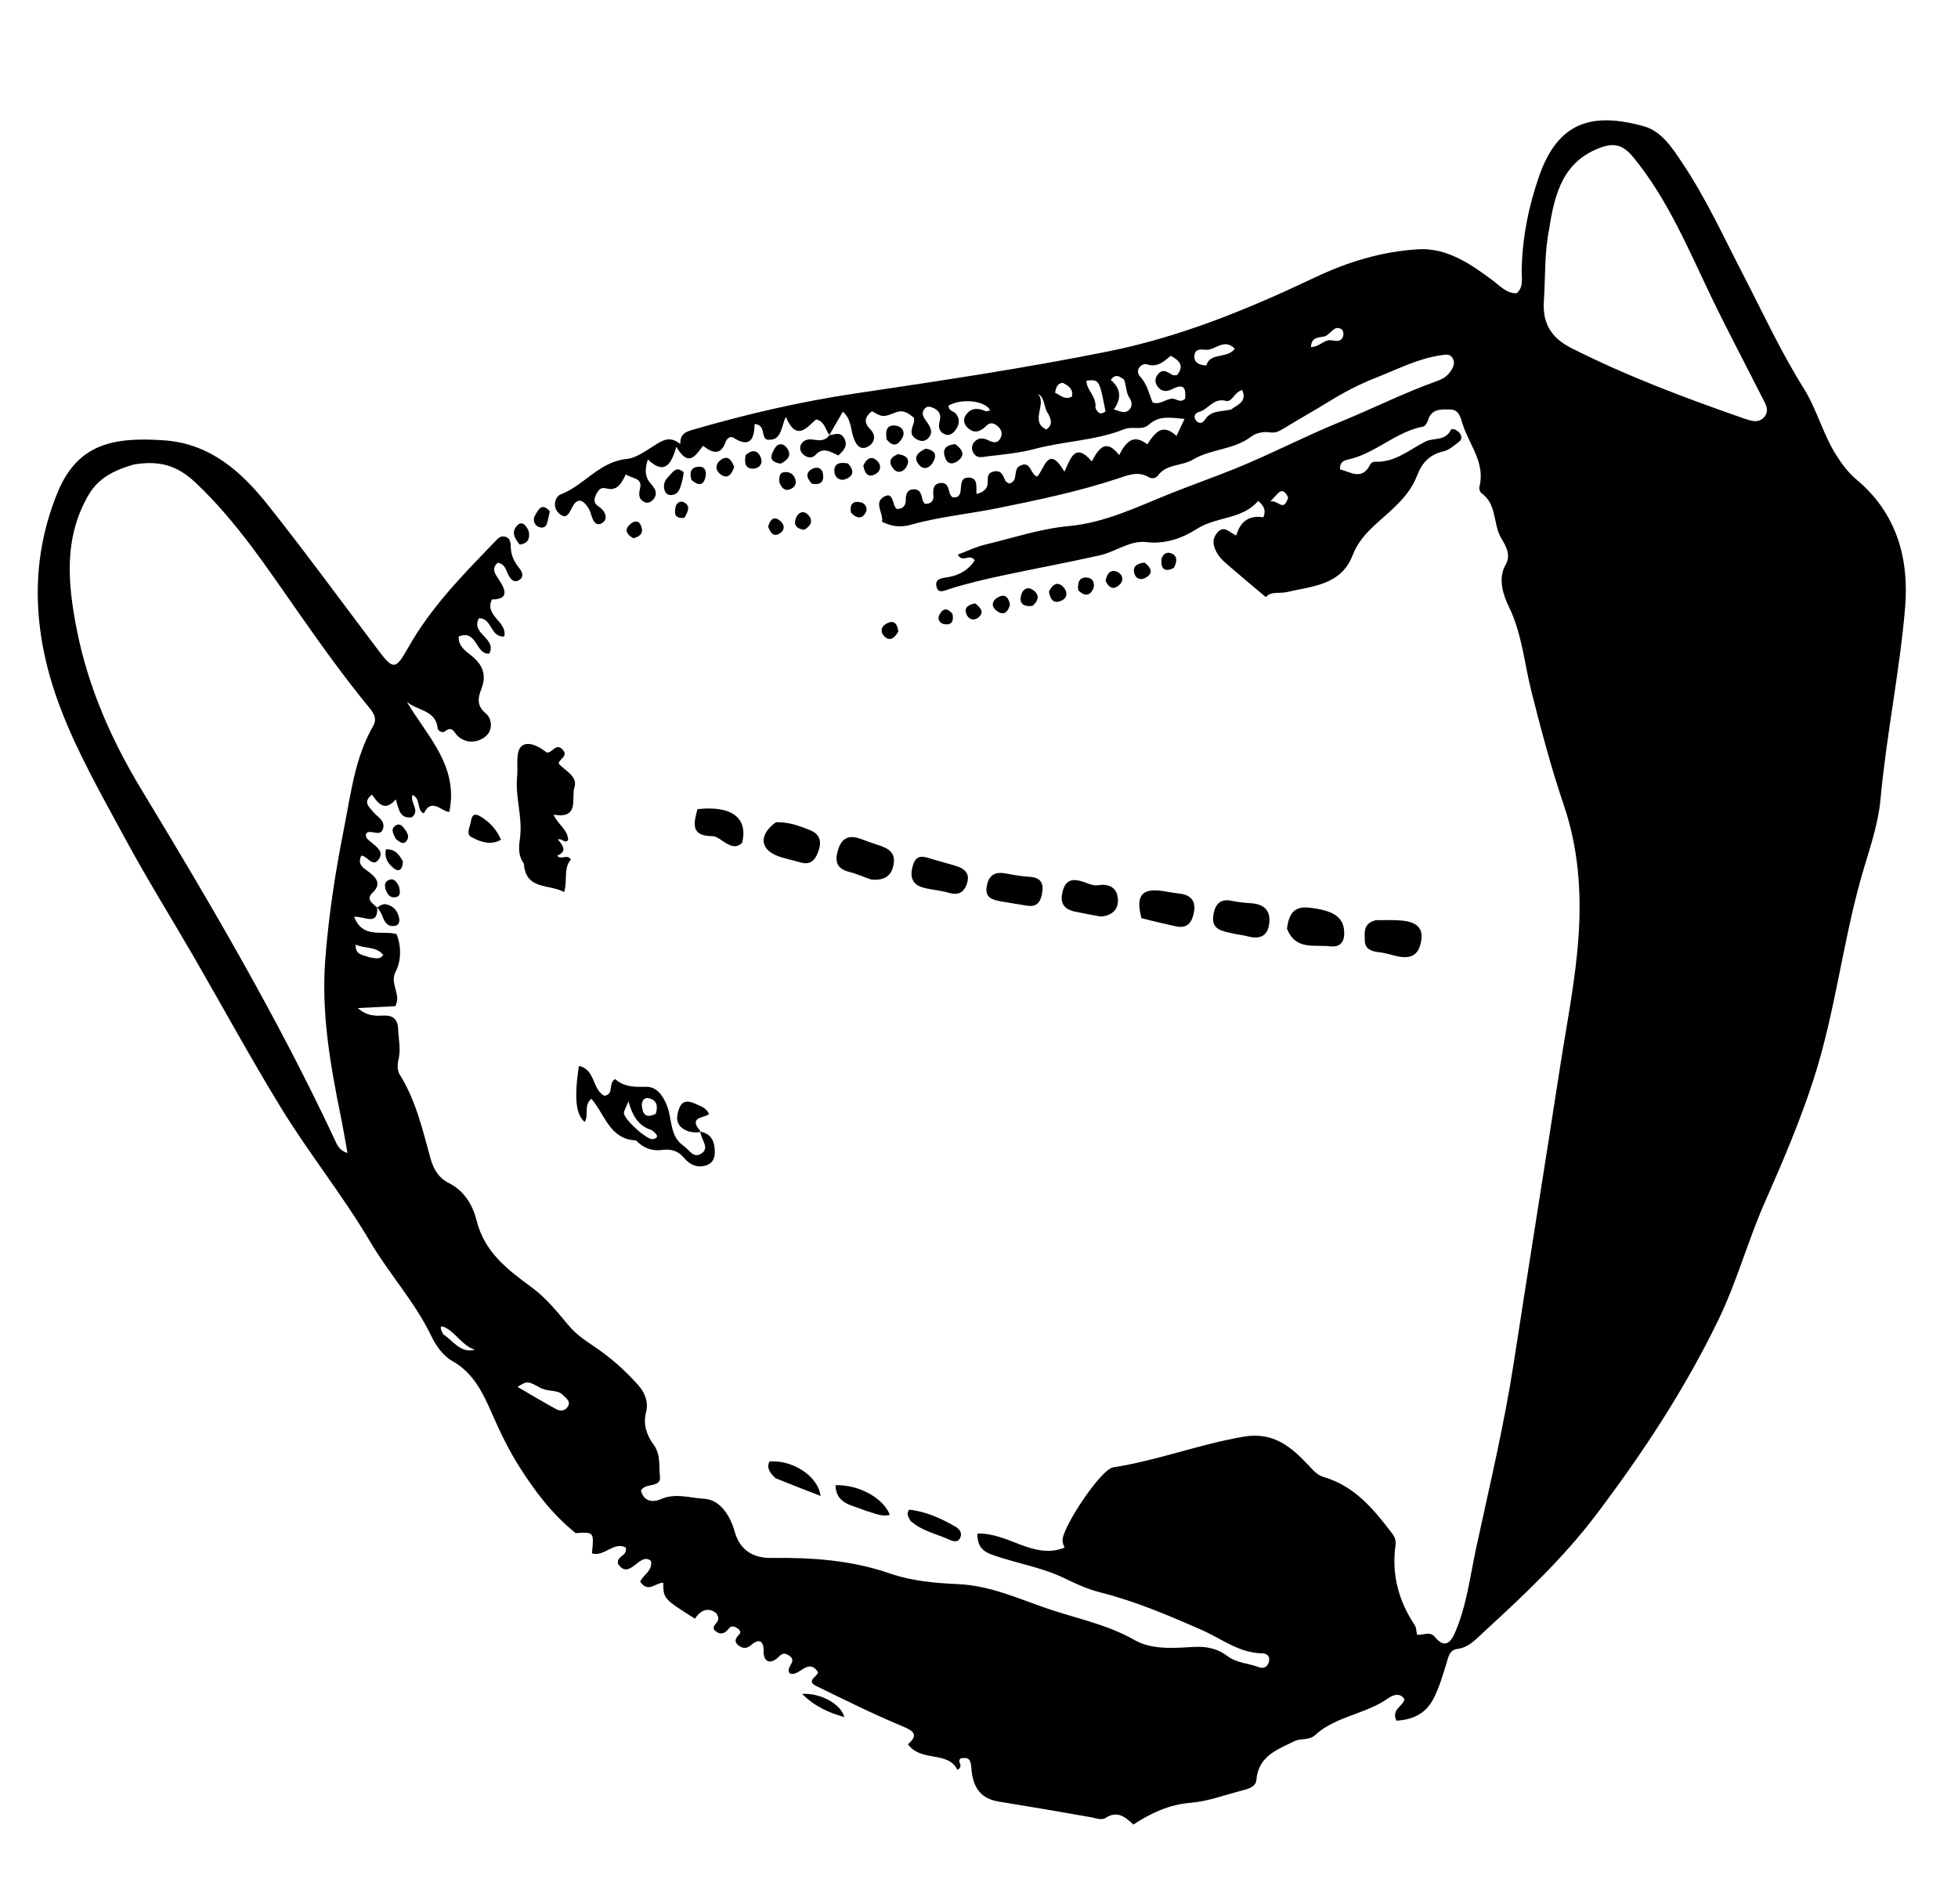 <svg version="1.1" id="Layer_1" xmlns="http://www.w3.org/2000/svg" xmlns:xlink="http://www.w3.org/1999/xlink" x="0px" y="0px"
	 width="100%" viewBox="0 0 576 560" enable-background="new 0 0 576 560" xml:space="preserve">
<path fill="#000000" opacity="1" stroke="none" 
	d="
M110.97,266.935 
	C111.22,272.658 107.108,269.412 104.174,269.7 
	C106.716,276.228 112.314,273.621 116.636,274.765 
	C118.134,278.401 118.019,282.684 116.422,285.756 
	C114.488,289.476 118.191,292.491 116.282,295.995 
	C113.048,296.154 109.777,296.316 105.246,296.54 
	C108.075,299.008 110.438,298.833 112.744,298.743 
	C115.593,298.631 117.032,299.777 117.13,302.803 
	C117.226,305.776 117.983,308.689 117.215,311.728 
	C116.87,313.094 116.883,314.989 117.586,316.11 
	C122.349,323.707 124.307,332.319 126.639,340.762 
	C127.556,344.083 129.106,346.544 132.068,348.033 
	C136.627,350.325 139.101,354.612 140.169,358.922 
	C142.517,368.4 149.312,373.482 156.519,378.784 
	C160.581,381.773 163.907,385.869 167.177,389.79 
	C169.263,392.292 171.747,394.081 174.381,395.817 
	C179.386,399.115 183.856,403.076 187.817,407.536 
	C189.708,409.665 190.825,412.511 190.054,415.425 
	C189.102,419.022 190.33,422.335 192.166,424.808 
	C194.461,427.899 193.79,431.173 194.136,434.301 
	C194.525,437.823 189.94,436.036 188.535,438.467 
	C189.491,441.844 192.011,442.049 194.672,440.918 
	C198.831,439.151 203.086,440.687 207.085,440.887 
	C211.949,441.131 214.862,446.052 216.13,450.56 
	C217.769,456.389 221.995,458.366 226.903,458.302 
	C238.803,458.147 250.452,458.942 261.8,462.872 
	C268.291,465.12 275.176,465.697 281.961,466.012 
	C291.169,466.44 299.301,470.158 307.761,473.074 
	C316.469,476.076 325.543,477.772 333.766,482.457 
	C338.949,485.41 345.415,484.798 351.305,484.482 
	C355.096,484.279 358.241,485.01 361.064,487.153 
	C363.858,489.275 367.286,489.26 370.345,490.445 
	C371.776,490.999 373.007,490.277 373.325,488.664 
	C373.619,487.178 372.646,486.383 371.361,486.367 
	C364.539,486.287 359.441,482.099 353.589,479.521 
	C343.865,475.237 334.001,471.041 323.591,468.412 
	C320.074,467.524 316.668,465.998 313.394,464.39 
	C306.793,461.149 299.55,459.982 292.673,457.652 
	C289.808,456.681 287.449,455.545 287.542,451.141 
	C296.659,450.808 304.063,458.925 313.187,455.27 
	C313.155,455.169 312.617,454.196 312.575,453.201 
	C312.413,449.439 323.808,432.22 327.458,431.655 
	C340.463,429.645 352.773,424.87 365.759,422.643 
	C374.779,421.096 379.881,425.715 385.088,431.214 
	C386.376,432.575 387.546,433.951 389.367,434.482 
	C398.52,437.151 404.176,444.026 409.607,451.194 
	C410.354,452.18 410.714,453.244 410.544,454.457 
	C409.336,463.058 411.37,470.864 416.172,478.046 
	C416.675,478.799 416.634,479.915 416.846,480.867 
	C418.653,481.167 420.549,479.69 422.082,481.526 
	C425.053,485.085 426.77,483.241 428.13,480.048 
	C431.484,472.174 432.456,463.719 434.238,455.45 
	C438.155,437.273 442.498,419.191 445.331,400.79 
	C449.808,371.715 454.481,342.671 458.981,313.599 
	C460.986,300.643 463.611,287.704 464.423,274.662 
	C465.214,261.941 464.268,249.275 460.004,236.737 
	C456.296,225.838 453.335,214.564 450.489,203.317 
	C448.408,195.091 447.758,186.485 443.912,178.556 
	C442.245,175.119 440.545,170.272 442.921,166.112 
	C444.924,162.604 442.137,159.514 441.212,157.542 
	C439.302,153.466 440.124,148.06 435.808,145.075 
	C435.374,144.775 435.06,143.785 435.199,143.247 
	C437.043,136.105 432.152,130.784 430.243,124.669 
	C429.656,122.791 429.176,120.491 426.637,120.466 
	C424.07,120.441 421.156,120.092 420.11,123.582 
	C419.89,124.317 419.251,125.369 418.655,125.482 
	C410.572,127.019 404.636,133.395 396.677,135.157 
	C395.307,135.46 394.09,135.92 394.183,138.079 
	C397.357,138.841 400.709,141.506 403.14,136.542 
	C403.32,136.176 403.977,135.806 404.392,135.828 
	C410.331,136.143 414.541,132.291 419.389,129.874 
	C421.745,128.7 425.066,129.827 426.727,126.595 
	C427.155,125.763 428.595,126.479 429.293,127.273 
	C430.05,128.134 430.156,129.224 429.239,129.927 
	C427.8,131.03 426.298,132.406 424.625,132.78 
	C420.582,133.682 418.288,136.188 416.917,139.806 
	C414.59,145.95 409.518,149.858 404.928,154.005 
	C401.884,156.757 399.397,159.5 397.891,163.389 
	C394.478,172.208 385.923,172.443 378.489,174.178 
	C376.353,174.677 373.895,173.838 372.385,175.661 
	C368.552,172.426 365.109,169.57 361.73,166.642 
	C360.48,165.558 359.13,164.458 358.268,163.087 
	C357.004,161.076 356.238,158.825 358.155,156.634 
	C360.164,154.337 361.69,156.785 363.703,157.503 
	C364.862,153.274 367.634,151.503 371.641,152.188 
	C372.458,150.242 371.968,148.967 370.134,147.339 
	C365.501,152.852 357.884,151.871 351.955,155.667 
	C347.904,158.261 342.866,160.157 337.183,159.464 
	C332.492,158.892 328.23,162.313 323.509,163.37 
	C314.194,165.456 304.821,167.191 295.533,169.165 
	C290.308,170.276 284.767,171.549 279.497,173.199 
	C277.937,173.688 275.952,174.891 275.461,172.406 
	C275.029,170.217 277.192,170.06 278.878,169.782 
	C282.246,169.226 284.933,167.638 286.745,164.857 
	C285.206,162.59 283.23,165.818 281.757,163.163 
	C284.487,162.142 287.086,160.854 289.836,160.2 
	C298.009,158.257 306.017,155.53 314.446,154.754 
	C325.054,153.776 334.519,149.112 344.174,145.242 
	C350.503,142.704 356.944,140.449 363.268,137.892 
	C373.767,133.646 383.79,128.369 394.229,124.118 
	C403.82,120.212 413.072,115.522 422.823,112.061 
	C424.753,111.375 425.943,110.476 426.949,108.897 
	C427.734,107.665 428.066,106.408 427.215,105.176 
	C426.428,104.037 425.166,104.335 424.002,104.496 
	C417.199,105.434 411.163,108.614 404.886,111.071 
	C400.171,112.917 395.538,115.296 391.354,117.874 
	C386.945,120.591 382.437,123.129 378.015,125.818 
	C376.496,126.742 375.403,127.445 373.615,127.193 
	C371.602,126.909 369.609,127.283 367.919,128.549 
	C362.853,132.344 356.161,132.065 350.949,135.193 
	C347.649,137.173 343.225,136.39 340.681,139.84 
	C339.993,140.774 338.825,140.896 337.962,140.375 
	C334.79,138.457 331.631,139.855 328.812,140.784 
	C317.263,144.59 305.454,147.065 293.55,149.476 
	C285.039,151.201 276.346,152.001 267.973,154.363 
	C265.104,155.172 262.435,154.974 259.456,153.469 
	C260.066,151.094 256.803,147.857 260.153,146.06 
	C262.922,144.574 262.408,148.464 263.754,149.718 
	C265.518,149.754 266.487,148.871 266.462,147.046 
	C266.439,145.336 266.899,143.956 268.843,143.941 
	C270.829,143.926 271.055,145.58 271.396,147.072 
	C271.495,147.504 271.875,147.872 272.096,148.22 
	C273.933,148.266 274.713,147.332 274.582,145.757 
	C274.43,143.924 274.523,142.241 276.796,142.082 
	C278.833,141.94 278.965,143.728 279.398,145.149 
	C279.531,145.582 279.905,145.942 280.106,146.242 
	C281.494,146.592 282.241,145.945 282.499,144.886 
	C282.941,143.075 282.221,140.26 285.219,140.5 
	C287.796,140.706 287.114,143.429 287.276,145.325 
	C289.165,144.784 290.391,143.98 290.545,142.278 
	C290.677,140.824 290.163,139.196 292.294,138.71 
	C294.627,138.177 295.047,139.906 295.761,141.413 
	C295.94,141.79 296.499,141.987 296.858,142.249 
	C299.764,141.548 297.85,138.105 300.025,137.028 
	C303.303,135.404 302.948,139.38 305.089,140.224 
	C307.235,138.167 308.279,130.44 313.131,138.765 
	C314.968,134.863 316.231,129.979 321.182,135.718 
	C323.176,131.978 325.303,128.818 329.23,133.872 
	C331.191,130.07 333.367,127.462 337.501,130.718 
	C339.707,127.403 341.868,124.285 346.096,128.244 
	C346.932,126.478 347.6,125.068 348.474,123.224 
	C344.507,122.921 341.084,122.09 337.943,124.936 
	C335.964,126.729 333.088,125.304 330.713,126.257 
	C322.303,129.633 313.137,129.733 304.432,132.055 
	C300.084,133.215 295.213,133.7 290.543,134.236 
	C289.058,134.406 287.516,134.983 286.466,133.399 
	C285.762,132.338 285.755,131.104 286.537,130.114 
	C287.636,128.721 289.166,128.775 290.621,129.463 
	C292.105,130.164 293.473,130.683 294.377,128.754 
	C295.053,127.311 294.45,126.148 293.329,125.234 
	C292.324,124.414 291.216,124.192 290.196,125.218 
	C288.453,126.97 286.605,127.749 284.574,125.749 
	C283.522,124.712 283.272,123.33 284.132,122.094 
	C285.629,119.941 287.658,119.935 289.885,120.933 
	C290.238,121.091 290.79,120.805 291.288,120.717 
	C289.897,117.847 283.02,117.102 279.073,119.286 
	C278.902,120.876 280.548,120.881 281.221,121.732 
	C282.438,123.272 282.235,124.839 281.194,126.338 
	C280.388,127.499 279.291,128.376 277.815,127.7 
	C276.162,126.943 276.007,125.465 276.439,123.868 
	C276.969,121.91 276.18,120.656 274.369,119.922 
	C273.548,119.59 272.71,119.442 272.073,120.173 
	C270.737,121.707 271.821,122.934 272.69,124.162 
	C273.815,125.754 274.645,127.403 272.905,129.064 
	C271.942,129.985 270.749,129.823 269.654,129.218 
	C267.424,127.984 268.171,126.212 268.8,124.435 
	C268.955,123.997 268.864,123.471 268.889,122.911 
	C267.301,121.657 265.847,120.42 263.544,121.31 
	C259.684,122.801 259.657,122.732 256.516,120.974 
	C254.472,122.577 253.918,124.154 256.034,126.305 
	C257.786,128.086 257.349,130.286 255.314,131.381 
	C252.783,132.744 251.63,130.34 251.04,128.602 
	C250.204,126.142 250.432,123.303 247.96,121.109 
	C246.689,123.268 245.475,125.33 244.135,127.696 
	C244.009,127.999 244.038,127.983 244.038,127.983 
	C242.766,126.531 242.762,124.068 240.087,123.352 
	C237.384,125.694 234.359,130.053 231.178,122.666 
	C229.633,125.783 230.012,129.945 225.461,129.298 
	C223.848,128.223 225.276,125.039 221.991,124.727 
	C221.917,128.971 220.761,131.984 215.712,128.736 
	C214.854,128.185 213.838,128.96 213.434,130.08 
	C211.982,134.114 209.541,133.272 206.822,131.143 
	C204.647,133.965 202.574,137.667 198.957,131.403 
	C197.461,136.768 195.402,139.754 190.591,135.165 
	C189.565,138.223 189.718,140.427 191.601,142.482 
	C192.783,143.77 193.591,145.274 192.195,146.917 
	C191.521,147.709 190.534,148.174 189.514,147.662 
	C187.862,146.834 187.866,145.433 188.27,143.812 
	C189.109,140.447 185.973,140.887 184.116,139.537 
	C182.871,142.001 181.706,144.614 178.292,143.662 
	C176.586,143.187 175.906,144.35 175.298,145.611 
	C174.633,146.989 174.68,148.116 176.144,149.026 
	C176.817,149.444 177.446,150.101 177.817,150.797 
	C178.417,151.924 178.328,153.129 177.127,153.865 
	C175.788,154.686 174.911,153.931 174.377,152.729 
	C173.905,151.669 173.737,150.439 173.123,149.486 
	C171.743,147.348 170.017,145.993 168.346,149.179 
	C167.433,150.919 166.688,153.011 164.49,151.075 
	C162.461,149.29 163.143,146.142 164.963,145.438 
	C171.853,142.772 176.283,135.837 184.318,135.018 
	C187.432,134.7 190.409,132.292 193.276,130.551 
	C195.439,129.238 197.406,128.413 200.132,130.623 
	C200.008,127.352 202.182,126.889 204.262,126.288 
	C219.776,121.801 235.473,118.142 251.458,115.768 
	C276.362,112.071 301.249,108.353 325.958,103.387 
	C347.325,99.093 367.214,90.924 386.677,81.682 
	C396.496,77.019 406.582,73.959 417.185,73.332 
	C425.656,72.831 432.7,77.673 439.306,82.637 
	C441.395,84.206 443.195,86.328 446.157,86.277 
	C448.305,84.398 447.6,81.906 447.638,79.682 
	C447.801,70.11 449.643,60.794 452.764,51.849 
	C458.321,35.921 468.207,32.877 483.599,37.151 
	C488.867,38.613 492.014,43.635 494.944,48.007 
	C501.9,58.391 507.095,69.786 512.827,80.861 
	C518.63,92.072 523.9,103.536 530.638,114.281 
	C534.486,120.417 536.253,127.699 540.199,133.929 
	C541.929,136.661 543.787,139.107 546.217,141.144 
	C558.016,151.035 561.659,164.369 560.434,178.8 
	C558.834,197.65 554.927,216.253 553.199,235.129 
	C552.455,243.267 549.511,250.979 547.333,258.824 
	C541.993,278.058 539.759,298.017 533.652,317.076 
	C529.632,329.62 524.473,341.665 519.157,353.713 
	C514.201,364.943 510.98,376.931 505.616,388.044 
	C495.734,408.513 483.337,427.347 469.628,445.481 
	C459.901,458.346 448.347,469.213 436.588,479.997 
	C434.283,482.111 432.144,484.623 428.746,485.065 
	C426.346,485.378 426.109,487.424 425.584,489.08 
	C424.427,492.731 423.426,496.433 421.627,499.841 
	C419.301,504.249 415.452,505.903 410.815,506.171 
	C409.173,502.881 412.717,502.029 413.16,499.845 
	C411.646,497.53 409.263,498.955 408.309,499.627 
	C401.676,504.308 392.976,504.819 386.87,510.415 
	C385.094,512.043 382.675,511.277 380.766,512.217 
	C375.748,514.689 370.192,516.584 369.607,523.573 
	C369.431,525.674 367.192,526.252 365.454,526.697 
	C360.358,528.005 355.456,529.904 350.077,530.351 
	C344.122,530.846 338.621,533.281 333.402,536.738 
	C331.07,534.496 328.705,532.533 325.229,534.775 
	C323.994,535.571 322.32,534.819 320.836,534.56 
	C311.843,532.985 302.845,531.428 293.832,529.974 
	C288.971,529.19 286.196,526.391 285.759,520.153 
	C285.578,517.567 285.02,516.877 282.739,517.233 
	C281.178,518.108 283.801,519.366 281.675,520.658 
	C278.774,514.9 271.115,518.514 267.1,513.13 
	C270.146,510.423 269.052,509.298 265.473,507.811 
	C256.861,504.234 248.493,500.058 240.105,495.963 
	C236.965,494.43 240.547,493.19 240.652,491.902 
	C237.691,487.395 234.959,493.599 232.273,492.212 
	C231.026,490.273 234.635,488.904 232.263,487.122 
	C230.001,485.424 229.357,487.54 227.868,488.353 
	C225.867,489.446 224.583,488.263 224.64,485.687 
	C224.701,482.928 223.447,481.765 220.986,483.905 
	C219.755,484.975 218.6,485.014 217.385,484.147 
	C215.922,483.102 216.185,482.068 217.406,480.89 
	C218.225,480.099 217.502,479.38 216.779,478.9 
	C216.032,478.404 215.113,478.193 214.517,478.965 
	C213.087,480.816 211.651,481.008 210.074,479.451 
	C209.277,477.555 212.596,477.363 210.723,474.579 
	C208.847,473.004 206.399,473.094 204.451,476.187 
	C195.176,470.311 195.176,470.311 195.101,465.579 
	C192.921,465.563 190.621,468.711 188.336,465.298 
	C189.136,463.306 192.005,462.147 191.52,459.233 
	C188.273,456.224 185.267,465.094 181.857,460.113 
	C181.179,457.548 184.635,457.983 184.089,455.238 
	C180.575,453.346 177.662,458.114 174.144,456.942 
	C174.755,450.64 174.755,450.64 169.355,451.001 
	C162.5,445.501 157.591,438.973 153.104,431.995 
	C149.75,426.778 147.107,421.269 144.647,415.651 
	C142.016,409.642 139.242,403.9 133.194,400.451 
	C130.217,398.753 128.25,395.871 126.815,392.895 
	C122.028,382.966 114.536,374.822 108.994,365.43 
	C100.95,351.795 90.994,339.449 82.739,325.997 
	C73.796,311.421 65.625,296.373 57.06,281.564 
	C50.316,269.904 43.168,258.467 36.778,246.619 
	C29.995,234.043 22.794,221.517 17.752,208.22 
	C9.894,187.499 8.245,166.059 16.935,144.884 
	C22.836,130.504 33.412,128.52 48.17,129.524 
	C61.866,130.455 71.092,138.803 78.971,148.742 
	C90.035,162.698 100.552,177.088 111.293,191.299 
	C115.633,197.042 116.388,197.104 119.991,190.67 
	C126.622,178.828 135.993,169.271 145.307,159.646 
	C146.228,158.694 147.073,157.456 148.626,157.881 
	C150.283,158.334 150.204,159.913 150.269,161.189 
	C150.385,163.47 151.29,165.315 152.708,167.056 
	C153.552,168.093 154.292,169.624 152.828,170.568 
	C151.102,171.679 150.127,170.298 149.412,168.843 
	C148.77,167.539 148.538,165.882 146.406,165.555 
	C144.426,167.323 145.724,168.948 146.805,170.583 
	C148.833,173.648 149.735,176.295 144.701,176.354 
	C142.434,181.259 149.317,182.783 148.349,187.251 
	C144.197,187.528 144.836,181.879 140.932,181.845 
	C138.259,186.425 146.308,187.722 143.933,192.271 
	C139.921,192.707 140.34,184.97 134.943,187.255 
	C134.761,190.063 136.951,191.482 138.789,192.965 
	C142.009,195.563 143.196,198.562 141.631,202.595 
	C140.658,205.102 140.078,207.498 142.816,209.778 
	C144.955,211.56 144.871,214.848 143.006,216.487 
	C140.777,218.446 137.417,218.896 134.804,216.666 
	C133.531,215.579 133.188,213.282 130.806,215.195 
	C130.129,215.738 128.804,214.908 128.748,214.283 
	C128.258,208.822 122.729,209.115 119.662,206.416 
	C125.6,216.526 134.961,225.217 132.19,238.815 
	C130.149,239.001 127.006,234.388 124.67,239.274 
	C122.464,238.264 123.903,235.051 121.355,233.825 
	C120.512,236.153 123.718,238.364 121.15,240.422 
	C117.467,240.955 117.297,237.767 116.421,235.157 
	C113.207,238.897 111.27,236.421 109.448,233.758 
	C106.506,235.998 108.755,237.478 109.76,238.797 
	C110.924,240.326 113.285,241.239 112.721,243.607 
	C112.02,246.552 109.101,243.765 107.732,245.145 
	C107.339,246.511 108.355,247.021 109.07,247.656 
	C110.667,249.074 113.14,250.511 111.355,252.88 
	C109.56,255.262 108.121,251.783 106.3,251.7 
	C104.935,254.367 107.089,255.416 108.554,256.546 
	C110.863,258.328 112.235,260.075 109.601,262.607 
	C107.682,264.451 109.268,265.498 110.734,266.805 
	C110.985,266.97 110.97,266.935 110.97,266.935 
M39.411,136.629 
	C34.04,138.194 29.158,140.315 26.095,145.523 
	C18.594,158.276 19.979,172.018 22.616,185.349 
	C25.918,202.044 32.678,217.534 41.593,232.253 
	C61.852,265.696 81.667,299.419 98.293,334.888 
	C99.05,336.504 99.728,338.489 102.221,339.161 
	C101.524,335.336 100.963,331.922 100.273,328.533 
	C97.182,313.364 94.512,298.169 95.668,282.563 
	C96.64,269.453 98.654,256.497 101.206,243.624 
	C103.231,233.407 104.41,222.922 109.739,213.632 
	C111.068,211.315 109.891,209.693 108.403,207.887 
	C101.206,199.155 94.645,189.946 88.14,180.688 
	C78.692,167.24 69.725,153.505 57.585,142.027 
	C52.146,136.884 46.959,135.411 39.411,136.629 
M455.766,67.211 
	C454.287,74.265 454.652,81.443 454.174,88.563 
	C453.706,95.533 456.686,99.58 462.371,102.45 
	C478.587,110.638 495.548,117.01 512.671,122.973 
	C514.829,123.725 517.408,124.772 519.139,122.505 
	C520.684,120.482 519.105,118.348 518.156,116.462 
	C513.377,106.963 508.364,97.578 503.742,88.004 
	C496.81,73.645 490.793,58.856 480.51,46.287 
	C477.433,42.525 474.773,41.956 470.736,43.46 
	C460.083,47.43 457.385,56.48 455.766,67.211 
M344.311,117.344 
	C345.707,116.83 347.054,118.868 348.649,117.269 
	C348.856,114.58 348.57,112.557 344.938,114.426 
	C343.308,115.265 341.717,115.34 340.529,113.688 
	C339.663,112.484 339.707,111.195 340.688,110.037 
	C342.271,108.167 343.628,109.729 345.06,110.338 
	C345.333,110.454 345.697,110.355 346.229,110.355 
	C348.44,107.676 347.103,106.105 344.406,104.673 
	C342.317,106.337 340.589,108.195 337.359,107.177 
	C335.858,106.704 333.661,108.882 335.415,110.791 
	C337.527,113.087 338.045,115.965 339.057,118.351 
	C341.075,119.137 342.237,117.796 344.311,117.344 
M159.336,408.467 
	C155.182,406.173 155.182,406.173 152.24,407.985 
	C156.141,410.249 159.795,412.451 163.537,414.493 
	C164.757,415.159 166.255,415.14 167.066,413.738 
	C167.968,412.176 166.561,411.374 165.663,410.434 
	C164.092,408.792 161.878,409.456 159.336,408.467 
M362.158,120.475 
	C363.928,119.076 366.948,118.283 365.439,114.733 
	C362.96,115.384 362.524,118.429 360.595,117.922 
	C356.938,116.961 355.474,120.479 352.701,121.19 
	C351.624,121.466 351.022,122.435 351.708,123.508 
	C352.589,124.886 353.794,124.537 354.515,123.41 
	C356.248,120.702 359.041,121.161 362.158,120.475 
M354.84,107.516 
	C356.086,103.519 361.132,105.623 363.247,102.569 
	C360.102,99.404 357.601,102.966 354.916,102.899 
	C353.567,102.865 351.639,102.35 351.377,104.528 
	C351.134,106.546 352.583,107.381 354.84,107.516 
M322.25,119.953 
	C322.847,121.423 323.69,122.188 325.224,121.021 
	C323.369,111.607 323.369,111.607 319.638,111.967 
	C319.489,114.723 322.623,116.41 322.25,119.953 
M330.681,111.671 
	C329.478,110.89 328.29,109.685 326.76,111.775 
	C329.606,114.179 330.114,117.091 327.648,120.441 
	C329.506,120.951 330.883,121.879 332.201,120.544 
	C333.299,119.431 332.929,118.034 332.186,116.906 
	C331.216,115.434 331.436,113.748 330.681,111.671 
M390.03,98.838 
	C388.435,99.449 385.777,98.733 385.653,102.118 
	C388.271,102 389.578,99.777 391.644,100.102 
	C393.185,100.344 394.693,100.705 395.172,98.667 
	C395.297,98.135 395.112,97.196 394.732,96.934 
	C392.718,95.548 391.918,97.686 390.03,98.838 
M130.417,392.549 
	C133.338,394.397 135.379,398.155 139.712,397.068 
	C136.218,395.929 134.445,392.605 131.541,390.838 
	C130.1,389.962 128.774,389.581 130.417,392.549 
M308.331,121.643 
	C306.933,119.923 307.597,117.034 305.233,115.795 
	C308.226,118.731 302.732,123.992 307.831,126.346 
	C309.591,125.075 309.409,123.704 308.331,121.643 
M108.823,281.651 
	C110.132,281.721 111.608,282.566 112.747,280.895 
	C110.497,278.225 107.321,279.178 104.651,277.874 
	C104.451,280.947 106.632,280.843 108.823,281.651 
M312.582,112.602 
	C310.918,112.826 310.666,114.12 310.371,115.537 
	C311.929,116.222 313.23,117.76 315.357,116.672 
	C315.747,114.697 314.687,113.606 312.582,112.602 
M378.953,146.379 
	C377.128,142.635 376.041,145.184 373.702,147.51 
	C376.226,147.049 377.488,150.846 378.953,146.379 
z"/>
<path fill="#000000" opacity="1" stroke="none" 
	d="
M154.103,254.012 
	C152.17,251.353 152.714,248.755 153.024,246.028 
	C153.69,240.175 151.546,234.425 152.119,228.532 
	C152.34,226.266 151.989,223.926 152.366,221.698 
	C152.991,218.006 156.434,217.891 160.819,221.359 
	C162.459,221.677 163.518,218.331 165.533,220.539 
	C167.351,222.53 164.337,223.203 164.382,224.703 
	C166.367,226.807 170.034,228.41 168.982,231.64 
	C167.978,234.724 170.644,241.023 162.846,239.632 
	C164.125,242.611 167.086,244.056 167.132,247.116 
	C166.153,248.319 165.472,246.519 164.129,246.951 
	C165.508,248.621 167.01,250.489 163.879,251.723 
	C165.198,253.12 166.724,251.089 167.955,252.84 
	C165.7,255.35 167.003,258.878 165.968,262.414 
	C161.394,259.953 154.65,261.926 154.103,254.012 
z"/>
<path fill="#000000" opacity="1" stroke="none" 
	d="
M206.08,332.898 
	C209.317,333.55 210.23,335.848 210.28,338.786 
	C210.31,340.617 209.728,342.093 207.909,342.761 
	C205.155,343.772 202.843,342.55 201.223,340.613 
	C199.366,338.391 197.218,337.959 194.644,338.293 
	C191.994,338.638 189.717,337.843 187.732,336.106 
	C187.481,335.886 187.239,335.491 186.976,335.477 
	C179.32,335.062 177.987,327.872 173.974,323.232 
	C171.664,325.073 173.271,328.013 172.017,330.057 
	C169.394,327.904 168.875,322.971 170.296,313.573 
	C175.195,314.552 174.191,320.629 177.832,322.354 
	C180.742,321.863 178.814,318.659 180.955,317.432 
	C183.442,319.645 186.443,319.827 189.889,319.698 
	C193.132,319.577 195.082,322.206 196.319,325.561 
	C197.756,329.458 197.014,334.305 201.19,337.158 
	C202.776,338.241 203.908,340.744 206.137,339.455 
	C208.858,337.881 206.548,335.655 206.1,333.35 
	C206.005,332.989 206.08,332.898 206.08,332.898 
M191.667,332.416 
	C188.049,331.329 186.113,328.577 184.891,323.988 
	C184.093,325.944 183.586,326.652 183.549,327.383 
	C183.457,329.175 190.384,335.524 192.139,335.096 
	C194.13,334.611 193.233,333.557 191.667,332.416 
M192.914,327.638 
	C193.597,325.465 193.303,323.591 190.805,323.047 
	C189.369,322.734 188.707,324.088 188.822,325.263 
	C189.028,327.37 189.706,329.26 192.914,327.638 
z"/>
<path fill="#000000" opacity="1" stroke="none" 
	d="
M256.304,258.736 
	C253.904,257.944 251.945,257.003 249.88,256.502 
	C245.918,255.541 245.511,253.149 246.619,249.763 
	C247.758,246.28 250.003,245.603 253.186,246.772 
	C254.892,247.399 256.596,248.034 258.326,248.588 
	C261.001,249.444 263.392,250.547 262.921,253.996 
	C262.431,257.585 260.257,259.118 256.304,258.736 
z"/>
<path fill="#000000" opacity="1" stroke="none" 
	d="
M378.594,273.143 
	C379.152,269.102 380.504,266.515 384.973,266.997 
	C392.055,267.763 395.057,269.602 395.412,273.758 
	C395.67,276.775 394.52,278.75 391.28,278.376 
	C386.665,277.843 381.066,279.62 378.594,273.143 
z"/>
<path fill="#000000" opacity="1" stroke="none" 
	d="
M404.713,270.697 
	C407.589,270.698 410.087,270.561 412.545,270.817 
	C415.716,271.146 418.624,272.317 418.157,276.223 
	C417.593,280.937 415.183,282.329 410.542,281.192 
	C408.934,280.798 407.333,280.295 405.698,280.116 
	C403.512,279.878 401.565,279.22 401.499,276.786 
	C401.435,274.453 400.96,271.608 404.713,270.697 
z"/>
<path fill="#000000" opacity="1" stroke="none" 
	d="
M228.256,241.878 
	C232.073,241.772 235.122,242.948 238.214,244.179 
	C241.223,245.377 241.716,247.463 240.838,250.139 
	C240.006,252.674 238.678,254.671 235.42,253.681 
	C233.215,253.011 230.909,252.627 228.764,251.809 
	C223.549,249.821 223.186,245.545 228.256,241.878 
z"/>
<path fill="#000000" opacity="1" stroke="none" 
	d="
M363.416,274.77 
	C359.856,273.891 356.002,273.788 357.005,268.797 
	C357.563,266.02 358.969,264.326 362.188,264.973 
	C364.123,265.362 366.105,265.585 368.076,265.712 
	C371.975,265.965 373.9,267.988 373.356,271.839 
	C372.796,275.808 370.109,276.321 366.738,275.37 
	C365.792,275.103 364.788,275.039 363.416,274.77 
z"/>
<path fill="#000000" opacity="1" stroke="none" 
	d="
M335.792,270.089 
	C334.025,263.432 335.925,261.201 342.033,262.116 
	C343.675,262.362 345.308,262.68 346.956,262.862 
	C350.226,263.223 351.825,264.979 351.249,268.246 
	C350.74,271.133 349.446,273.32 345.859,272.489 
	C342.627,271.74 339.38,271.048 335.792,270.089 
z"/>
<path fill="#000000" opacity="1" stroke="none" 
	d="
M323.857,269.637 
	C321.048,269.137 318.62,268.673 316.202,268.163 
	C312.715,267.428 311.714,265.343 312.672,261.97 
	C313.708,258.324 316.153,258.542 318.9,259.477 
	C320.292,259.951 321.554,260.657 323.163,260.393 
	C325.947,259.934 328.332,260.926 328.785,263.833 
	C329.282,267.016 327.722,269.244 323.857,269.637 
z"/>
<path fill="#000000" opacity="1" stroke="none" 
	d="
M281.095,254.684 
	C284.076,255.615 285.402,257.181 284.418,260.015 
	C283.483,262.71 281.726,263.43 278.966,262.604 
	C276.613,261.9 274.09,261.781 271.71,261.148 
	C268.24,260.225 267.588,257.848 268.546,254.598 
	C269.668,250.794 272.169,252.163 274.515,252.81 
	C276.588,253.382 278.648,253.996 281.095,254.684 
z"/>
<path fill="#000000" opacity="1" stroke="none" 
	d="
M294.974,265.247 
	C291.992,264.733 289.612,264.216 290.301,260.591 
	C290.947,257.195 292.935,256.377 296.039,256.971 
	C298.303,257.404 300.595,257.799 302.891,257.94 
	C305.851,258.123 307.052,259.492 306.613,262.415 
	C306.228,264.981 305.319,266.921 302.205,266.439 
	C299.926,266.087 297.656,265.681 294.974,265.247 
z"/>
<path fill="#000000" opacity="1" stroke="none" 
	d="
M218.312,247.967 
	C216.449,249.647 214.987,248.812 213.513,247.992 
	C212.221,247.274 210.918,245.983 209.616,245.979 
	C202.991,245.957 204.108,242.077 205.179,238.029 
	C215.207,236.932 220.139,240.534 218.312,247.967 
z"/>
<path fill="#000000" opacity="1" stroke="none" 
	d="
M228.197,434.872 
	C226.527,433.348 225.461,431.953 226.336,429.934 
	C233.014,429.38 240.61,434.092 241.402,440.062 
	C236.858,438.31 232.684,436.701 228.197,434.872 
z"/>
<path fill="#000000" opacity="1" stroke="none" 
	d="
M254.703,444.434 
	C250.756,442.734 245.943,442.547 245.788,436.897 
	C252.611,436.707 259.854,440.643 261.76,445.61 
	C259.329,446.307 257.246,445.096 254.703,444.434 
z"/>
<path fill="#000000" opacity="1" stroke="none" 
	d="
M267.88,447.429 
	C267.279,446.281 266.495,445.487 267.462,444.097 
	C272.246,444.599 276.657,446.598 280.919,448.999 
	C282.122,449.677 283.114,450.728 282.538,452.216 
	C281.854,453.985 280.315,453.392 279.172,452.876 
	C275.454,451.2 271.309,450.429 267.88,447.429 
z"/>
<path fill="#000000" opacity="1" stroke="none" 
	d="
M243.998,128.011 
	C245.557,127.843 247.275,126.882 248.375,128.981 
	C249.481,131.09 248.3,132.419 246.611,133.988 
	C244.508,133.082 242.221,131.233 239.805,133.911 
	C238.917,134.895 237.3,134.699 236.202,133.587 
	C235.45,132.825 235.112,131.849 235.594,130.857 
	C236.263,129.479 237.576,129.124 238.967,129.285 
	C240.615,129.475 242.272,130.013 243.828,128.245 
	C244.038,127.983 244.009,127.999 243.998,128.011 
z"/>
<path fill="#000000" opacity="1" stroke="none" 
	d="
M138.557,241.465 
	C138.999,238.939 140.387,239.586 141.539,240.298 
	C144.087,241.872 146.063,243.988 147.394,247.033 
	C144.146,248.815 141.29,247.583 138.769,246.304 
	C136.898,245.355 138.311,243.318 138.557,241.465 
z"/>
<path fill="#000000" opacity="1" stroke="none" 
	d="
M205.967,333.034 
	C204.417,333.228 202.94,333.106 201.566,332.402 
	C198.632,330.899 198.908,328.384 199.842,325.962 
	C200.832,323.393 202.924,323.895 204.833,324.824 
	C206.132,325.457 207.693,325.8 208.591,327.699 
	C207.363,328.911 202.334,328.459 205.951,332.627 
	C206.08,332.898 206.005,332.989 205.967,333.034 
z"/>
<path fill="#000000" opacity="1" stroke="none" 
	d="
M248.38,505.12 
	C243.725,503.806 239.642,501.971 235.963,498.3 
	C241.507,497.971 247.421,501.346 248.38,505.12 
z"/>
<path fill="#000000" opacity="1" stroke="none" 
	d="
M201.13,138.936 
	C200.97,140.306 200.733,141.41 200.407,142.487 
	C199.977,143.904 199.535,145.378 197.739,145.608 
	C196.882,145.718 196.02,145.417 195.664,144.631 
	C194.899,142.941 195.442,141.32 196.688,140.171 
	C197.833,139.117 198.785,136.849 201.13,138.936 
z"/>
<path fill="#000000" opacity="1" stroke="none" 
	d="
M110.992,266.987 
	C111.787,266.383 112.617,265.802 113.684,266.046 
	C115.86,266.544 117.023,268.029 117.423,270.145 
	C117.629,271.241 117.251,272.245 116.086,272.389 
	C113.78,272.672 113.016,270.977 112.37,269.187 
	C112.15,268.578 111.737,268.039 111.192,267.201 
	C110.97,266.935 110.985,266.97 110.992,266.987 
z"/>
<path fill="#000000" opacity="1" stroke="none" 
	d="
M280.999,130.655 
	C283.305,132.328 284.082,134.039 281.521,135.767 
	C280.281,136.603 278.887,136.565 278.214,135.065 
	C277.126,132.642 277.732,130.922 280.999,130.655 
z"/>
<path fill="#000000" opacity="1" stroke="none" 
	d="
M229.668,136.395 
	C225.709,135.813 226.885,133.62 227.997,131.759 
	C228.809,130.4 230.293,130.327 231.316,131.565 
	C233.024,133.629 232.044,135.165 229.668,136.395 
z"/>
<path fill="#000000" opacity="1" stroke="none" 
	d="
M272.333,131.983 
	C275.51,132.533 275.584,134.254 274.297,136.251 
	C273.398,137.645 271.821,138.258 270.568,136.95 
	C268.485,134.773 269.713,133.174 272.333,131.983 
z"/>
<path fill="#000000" opacity="1" stroke="none" 
	d="
M260.838,129.273 
	C260.364,126.604 260.892,124.763 263.71,125.246 
	C265.328,125.523 266.358,127.014 265.507,128.638 
	C264.525,130.513 263.038,131.999 260.838,129.273 
z"/>
<path fill="#000000" opacity="1" stroke="none" 
	d="
M249.468,136.346 
	C251.579,138.657 250.895,140.22 248.529,141.019 
	C247.079,141.508 245.731,140.483 245.519,139.169 
	C245.087,136.482 246.804,135.808 249.468,136.346 
z"/>
<path fill="#000000" opacity="1" stroke="none" 
	d="
M161.731,150.374 
	C161.583,151.167 161.493,151.65 161.366,152.123 
	C160.961,153.638 160.969,155.814 158.534,155.032 
	C157.197,154.603 156.655,152.83 157.341,151.723 
	C158.238,150.274 159.186,147.562 161.731,150.374 
z"/>
<path fill="#000000" opacity="1" stroke="none" 
	d="
M303.721,178.236 
	C300.643,178.566 299.712,177.207 300.489,174.768 
	C300.932,173.377 302.263,172.553 303.6,173.367 
	C305.621,174.597 305.953,176.333 303.721,178.236 
z"/>
<path fill="#000000" opacity="1" stroke="none" 
	d="
M264.211,133.608 
	C266.925,133.958 267.828,135.323 266.601,137.397 
	C265.773,138.796 264.122,139.423 262.861,137.953 
	C261.467,136.328 261.441,134.607 264.211,133.608 
z"/>
<path fill="#000000" opacity="1" stroke="none" 
	d="
M118.541,253.445 
	C118.288,256.834 116.667,256.333 115.143,254.816 
	C113.913,253.593 113.014,252.005 113.552,249.857 
	C116.074,249.718 117.378,251.222 118.541,253.445 
z"/>
<path fill="#000000" opacity="1" stroke="none" 
	d="
M308.566,174.025 
	C309.711,171.741 311.239,170.923 312.902,172.799 
	C313.921,173.949 314.228,175.693 312.402,176.615 
	C310.154,177.751 308.974,176.603 308.566,174.025 
z"/>
<path fill="#000000" opacity="1" stroke="none" 
	d="
M219.344,133.893 
	C221.4,132.04 222.959,132.486 223.81,134.606 
	C224.503,136.331 223.419,137.714 221.789,137.848 
	C219.312,138.053 218.89,136.252 219.344,133.893 
z"/>
<path fill="#000000" opacity="1" stroke="none" 
	d="
M215.98,137.361 
	C215.13,139.909 213.768,141.148 211.648,139.255 
	C210.366,138.111 210.553,136.451 211.891,135.402 
	C213.945,133.791 215.128,135.083 215.98,137.361 
z"/>
<path fill="#000000" opacity="1" stroke="none" 
	d="
M317.177,173.603 
	C316.909,171.045 317.738,169.532 320.126,169.963 
	C321.697,170.247 322.122,171.933 321.614,173.14 
	C320.742,175.216 319.131,175.626 317.177,173.603 
z"/>
<path fill="#000000" opacity="1" stroke="none" 
	d="
M253.962,136.972 
	C255.109,134.536 256.649,134.008 258.269,135.822 
	C259.23,136.898 259.127,138.456 257.795,139.303 
	C255.62,140.685 254.439,139.587 253.962,136.972 
z"/>
<path fill="#000000" opacity="1" stroke="none" 
	d="
M203.432,141.211 
	C202.588,138.625 203.59,137.26 205.825,137.285 
	C207.489,137.303 207.869,138.865 207.565,140.247 
	C207.016,142.747 205.581,143.06 203.432,141.211 
z"/>
<path fill="#000000" opacity="1" stroke="none" 
	d="
M155.548,156.287 
	C155.952,158.581 155.267,159.842 152.917,160.205 
	C151.478,158.55 150.287,156.612 152.085,154.66 
	C153.519,153.103 154.74,154.381 155.548,156.287 
z"/>
<path fill="#000000" opacity="1" stroke="none" 
	d="
M229.313,141.996 
	C229.101,140.208 229.296,138.879 231.118,138.866 
	C232.581,138.856 233.601,139.7 234,141.126 
	C234.3,142.198 233.89,143.124 232.958,143.665 
	C231.307,144.624 230.141,144.031 229.313,141.996 
z"/>
<path fill="#000000" opacity="1" stroke="none" 
	d="
M264.272,185.782 
	C263.059,187.837 261.641,188.886 259.936,186.946 
	C258.945,185.817 259.242,184.383 260.565,183.575 
	C262.675,182.287 263.937,183.075 264.272,185.782 
z"/>
<path fill="#000000" opacity="1" stroke="none" 
	d="
M297.121,177.864 
	C296.284,180.935 294.581,180.979 292.787,179.328 
	C291.687,178.316 291.836,176.882 293.176,175.977 
	C295.126,174.66 296.547,175.031 297.121,177.864 
z"/>
<path fill="#000000" opacity="1" stroke="none" 
	d="
M117.384,260.824 
	C117.816,262.548 117.857,263.888 115.964,263.967 
	C114.669,264.022 113.971,263.037 113.548,261.909 
	C113.117,260.763 112.989,259.543 114.246,258.929 
	C115.784,258.177 116.635,259.249 117.384,260.824 
z"/>
<path fill="#000000" opacity="1" stroke="none" 
	d="
M345.323,167.062 
	C342.681,168.387 341.611,167.38 341.644,165.044 
	C341.665,163.579 342.716,162.326 344.104,162.653 
	C346.317,163.173 346.475,164.941 345.323,167.062 
z"/>
<path fill="#000000" opacity="1" stroke="none" 
	d="
M236.586,155.862 
	C233.808,155.482 233.366,153.908 234.346,151.979 
	C235.01,150.671 236.416,150.143 237.612,151.326 
	C239.276,152.972 238.777,154.537 236.586,155.862 
z"/>
<path fill="#000000" opacity="1" stroke="none" 
	d="
M238.83,142.297 
	C237.092,140.448 236.972,138.831 239.156,137.829 
	C240.496,137.214 241.823,137.743 242.095,139.363 
	C242.465,141.569 241.562,142.806 238.83,142.297 
z"/>
<path fill="#000000" opacity="1" stroke="none" 
	d="
M186.283,158.323 
	C183.859,156.95 183.764,155.426 185.695,153.949 
	C186.491,153.341 187.758,153.094 188.342,154.176 
	C189.393,156.124 188.986,157.716 186.283,158.323 
z"/>
<path fill="#000000" opacity="1" stroke="none" 
	d="
M336.694,165.494 
	C338.614,166.985 339.375,168.513 337.151,169.887 
	C335.983,170.609 334.43,170.573 333.829,169.05 
	C332.928,166.771 334.315,165.768 336.694,165.494 
z"/>
<path fill="#000000" opacity="1" stroke="none" 
	d="
M325.244,170.824 
	C325.72,168.339 327.031,167.256 329.054,168.422 
	C330.212,169.089 330.616,170.704 329.533,171.823 
	C328.008,173.398 326.41,173.483 325.244,170.824 
z"/>
<path fill="#000000" opacity="1" stroke="none" 
	d="
M250.352,150.828 
	C249.836,147.91 251.311,147.281 253.392,147.812 
	C254.61,148.122 255.231,149.548 254.766,150.563 
	C253.805,152.661 252.193,152.736 250.352,150.828 
z"/>
<path fill="#000000" opacity="1" stroke="none" 
	d="
M225.967,154.926 
	C226.616,152.682 227.727,151.709 229.558,153.26 
	C230.696,154.224 230.985,155.667 229.709,156.673 
	C227.906,158.096 226.717,157.09 225.967,154.926 
z"/>
<path fill="#000000" opacity="1" stroke="none" 
	d="
M286.862,177.492 
	C288.49,178.75 289.648,180.14 287.85,181.632 
	C286.76,182.537 285.194,182.449 284.448,180.977 
	C283.408,178.923 284.63,177.928 286.862,177.492 
z"/>
<path fill="#000000" opacity="1" stroke="none" 
	d="
M116.434,246.785 
	C115.638,245.186 114.724,243.768 116.566,242.733 
	C117.383,242.273 118.191,242.747 118.693,243.427 
	C119.552,244.588 120.686,245.861 119.604,247.351 
	C118.657,248.654 117.602,247.709 116.434,246.785 
z"/>
<path fill="#000000" opacity="1" stroke="none" 
	d="
M201.378,152.312 
	C198.353,152.688 198.328,150.925 198.777,149.024 
	C199.024,147.974 200.06,147.274 201.008,147.689 
	C203.396,148.736 202.307,150.508 201.378,152.312 
z"/>
<path fill="#000000" opacity="1" stroke="none" 
	d="
M280.198,180.611 
	C280.693,183.112 279.617,184.024 277.598,183.571 
	C276.351,183.291 275.736,182.106 276.328,180.902 
	C277.202,179.127 278.492,178.502 280.198,180.611 
z"/>
</svg>